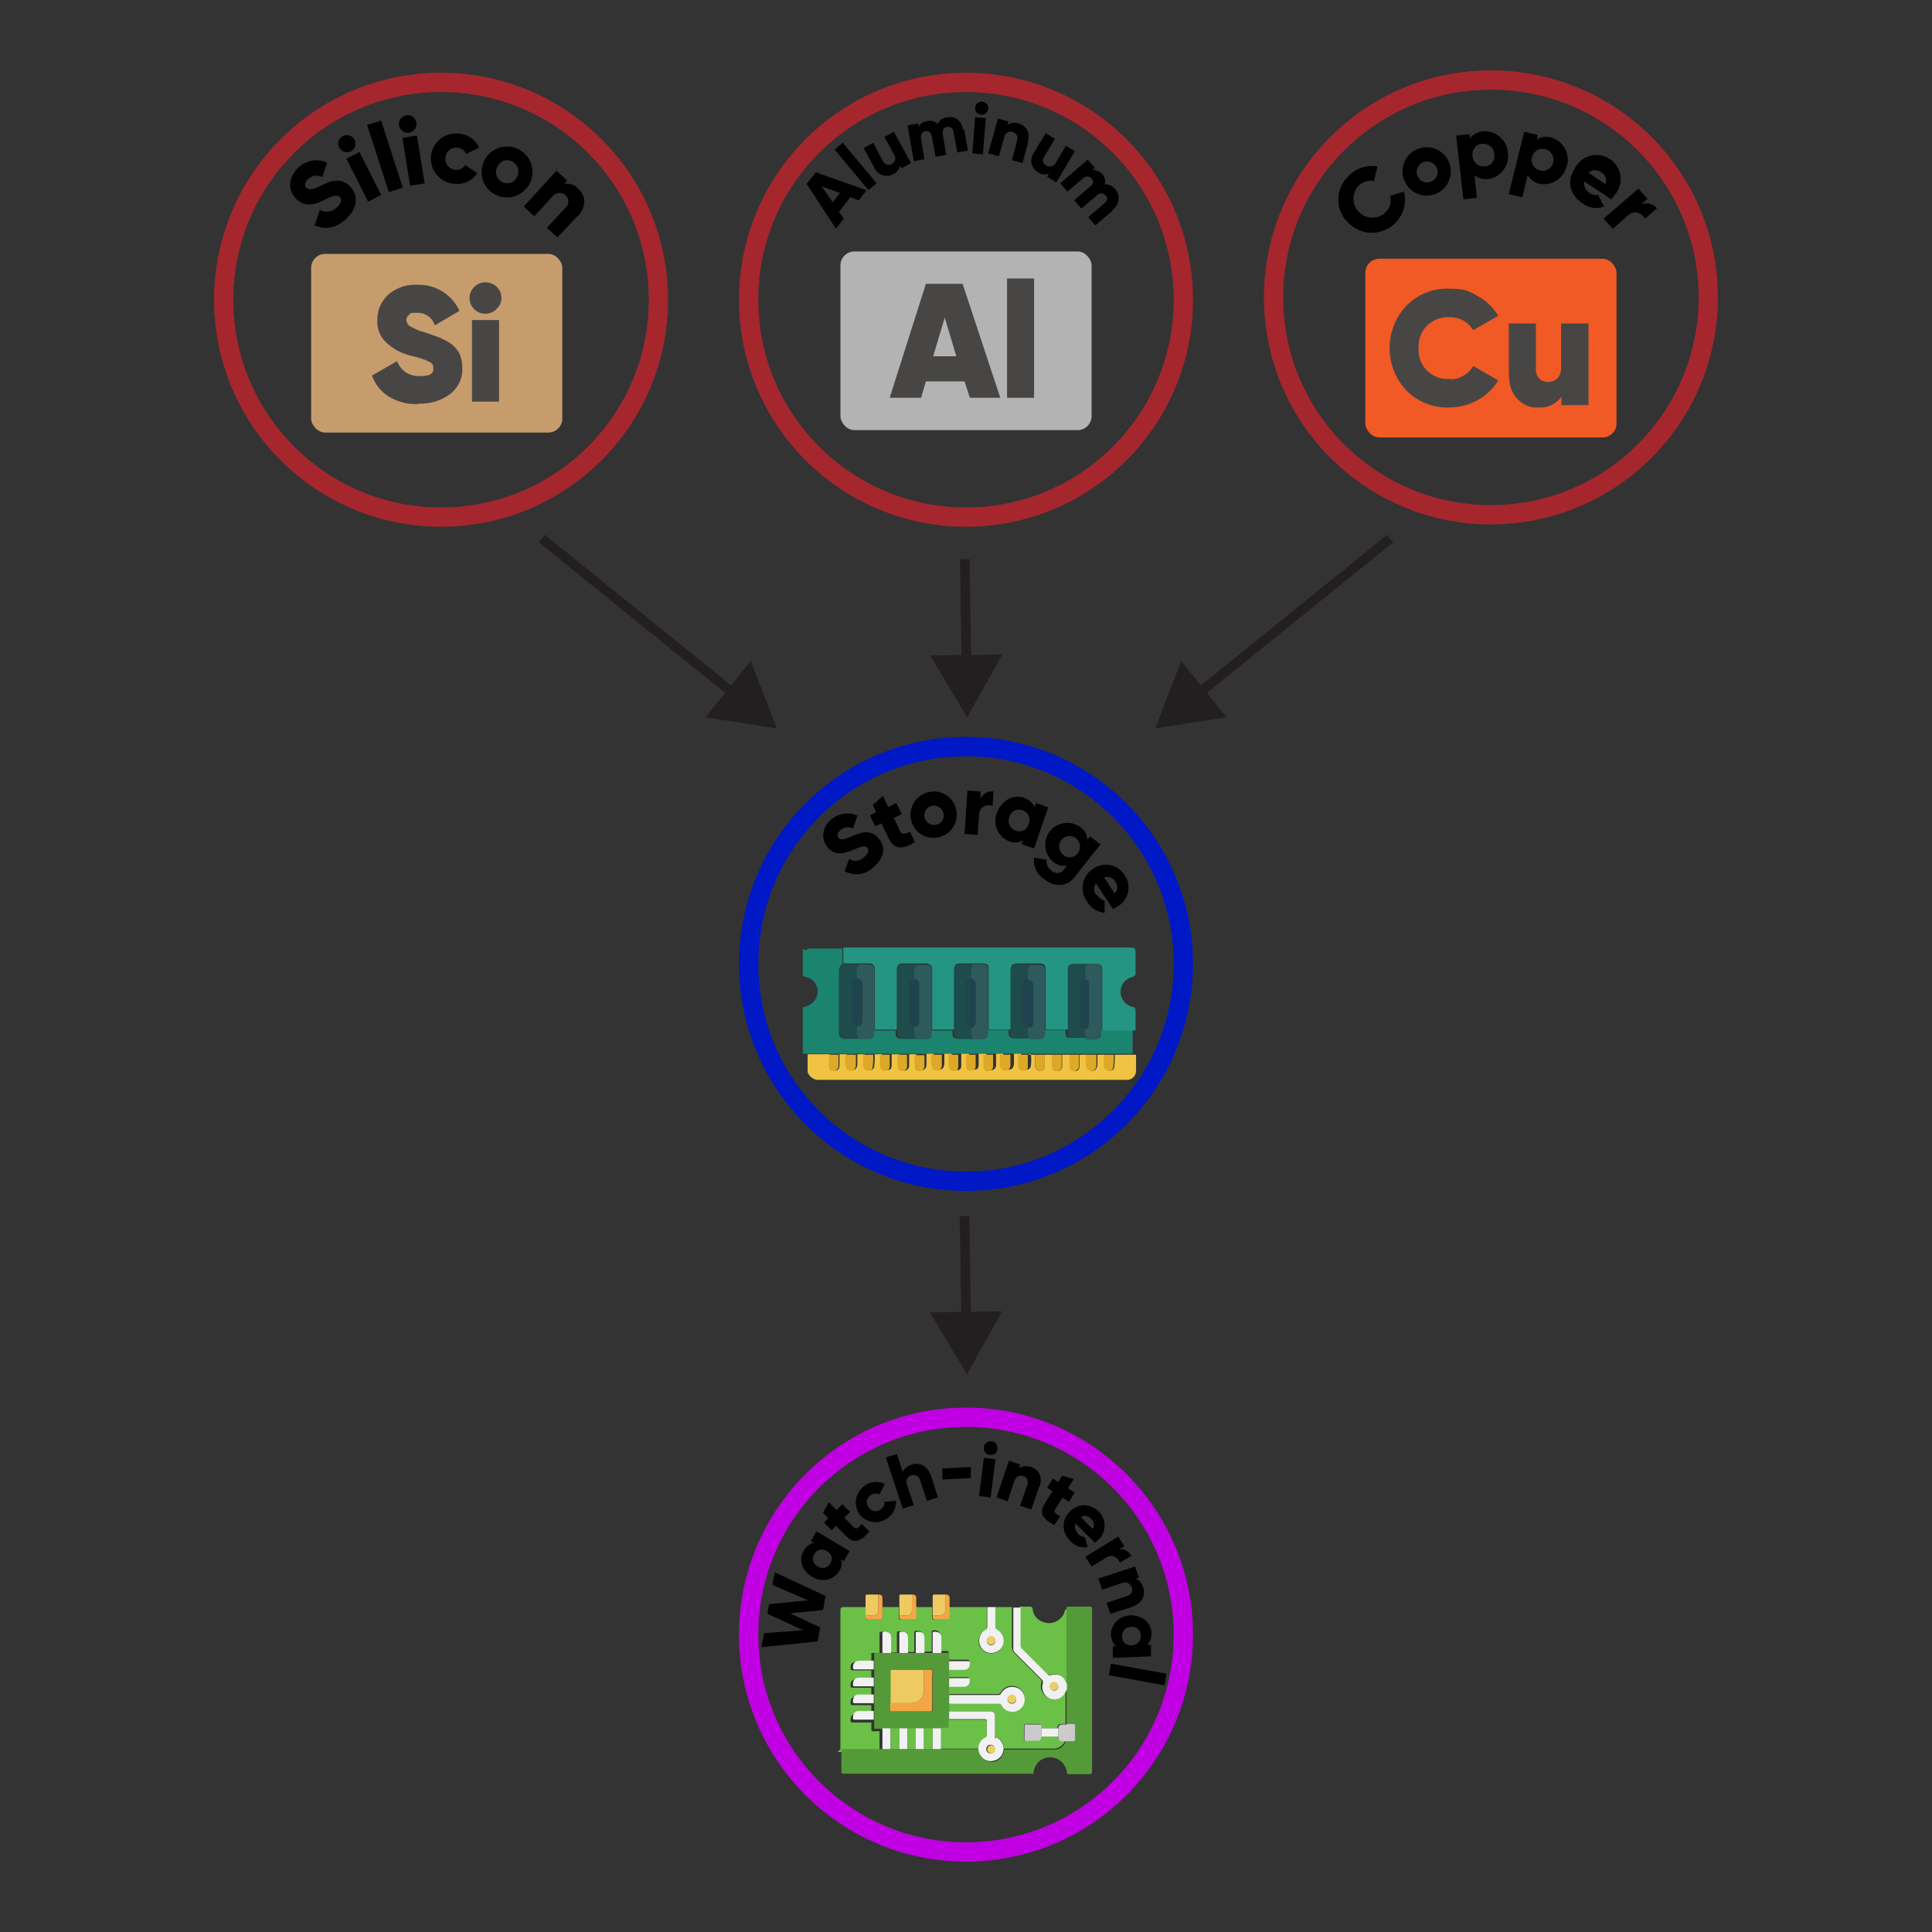 <?xml version="1.0" encoding="UTF-8"?><svg id="Layer_1" xmlns="http://www.w3.org/2000/svg" viewBox="0 0 400 400"><rect x="0" y="0" width="400" height="400" fill="#333333" stroke="none"/><defs><style>.cls-1{stroke:#a5262d;}.cls-1,.cls-2,.cls-3{stroke-width:4px;}.cls-1,.cls-2,.cls-3,.cls-4{stroke-miterlimit:10;}.cls-1,.cls-2,.cls-3,.cls-4,.cls-5{fill:none;}.cls-6{fill:#1f444f;}.cls-2{stroke:#0018c6;}.cls-7{fill:#cbcbcb;}.cls-8{fill:#2d5a5d;}.cls-9{fill:#f2a745;}.cls-10{fill:#dda927;}.cls-3{stroke:#c000e2;}.cls-11{fill:#f15a24;}.cls-12{fill:#1e4b4c;}.cls-13{fill:#c69c6d;}.cls-14{fill:#6bc048;}.cls-4{stroke:#231f20;stroke-width:2px;}.cls-15{fill:#f0f1ef;}.cls-16{fill:#f0f1f0;}.cls-17{fill:#484645;}.cls-18{fill:#2e5a5d;}.cls-19{fill:#b3b3b3;}.cls-20{fill:#f1f1f1;}.cls-21{fill:#edcd67;}.cls-22{fill:#559a38;}.cls-23{fill:#231f20;}.cls-24{fill:#f0c343;}.cls-25{fill:#1a846e;}.cls-26{fill:#dca826;}.cls-27{fill:#249582;}.cls-28{fill:#edcb61;}</style></defs><line class="cls-5" x1="199.7" y1="251.77" x2="200.2" y2="284.55"/><line class="cls-4" x1="199.7" y1="251.77" x2="200.04" y2="273.79"/><polygon class="cls-23" points="192.52 271.71 200.2 284.55 207.48 271.49 192.52 271.71"/><line class="cls-5" x1="199.75" y1="115.77" x2="200.25" y2="148.55"/><line class="cls-4" x1="199.75" y1="115.77" x2="200.09" y2="137.79"/><polygon class="cls-23" points="192.57 135.71 200.25 148.55 207.53 135.49 192.57 135.71"/><line class="cls-5" x1="112.18" y1="111.51" x2="160.82" y2="150.81"/><line class="cls-4" x1="112.18" y1="111.51" x2="152.45" y2="144.05"/><polygon class="cls-23" points="146.05 148.49 160.82 150.82 155.45 136.86 146.05 148.49"/><line class="cls-5" x1="287.82" y1="111.51" x2="239.18" y2="150.81"/><line class="cls-4" x1="287.82" y1="111.51" x2="247.55" y2="144.05"/><polygon class="cls-23" points="244.55 136.86 239.18 150.81 253.95 148.49 244.55 136.86"/><circle class="cls-1" cx="91.32" cy="62.06" r="45"/><path d="m65.22,46.46l1-3c1.15.63,2.58.43,3.5-.5,1.1-1,1-1.7.7-2.1-.6-.6-1.4-.4-3.4.6s-4.1,1.5-5.9-.5c-1.8-2-1.1-4.7.7-6.3,1.58-1.5,3.91-1.9,5.9-1l-1,3c-.95-.52-2.13-.36-2.9.4-.8.7-.8,1.4-.4,1.8s1,.6,3-.4,4.3-1.9,6.2.3c1.8,2,1.2,4.7-1.1,6.7s-4.5,2.1-6.5,1.1l.2-.1Z"/><path d="m70.22,30.56c-.44-.88-.08-1.96.8-2.4.88-.44,1.96-.08,2.4.8.44.88.08,1.96-.8,2.4h0c-.89.39-1.92.04-2.4-.8Zm1.5,2.3l2.7-1.4,4.5,8.9-2.7,1.4-4.5-8.9Z"/><path d="m76,25.86l2.9-.9,4.5,13.9-2.9.9-4.5-13.9Z"/><path d="m82.62,25.96c-.16-.99.51-1.93,1.5-2.09.99-.16,1.93.51,2.09,1.5.16.99-.5,1.92-1.49,2.09-.98.17-1.92-.49-2.1-1.47,0,0,0-.02,0-.03Zm.7,2.6l3-.5,1.6,9.9-3,.5-1.6-9.9Z"/><path d="m89.22,32.56c.13-2.85,2.55-5.06,5.41-4.92.1,0,.2.01.29.02,1.86.09,3.52,1.21,4.3,2.9l-2.7,1.3c-.53-1.13-1.88-1.62-3.01-1.09-.74.35-1.24,1.07-1.29,1.89-.16,1.22.7,2.33,1.92,2.48.06,0,.12.01.18.02.8.07,1.58-.31,2-1l2.5,1.7c-1.02,1.56-2.84,2.41-4.7,2.2-2.88-.17-5.08-2.65-4.91-5.53,0-.06,0-.11.01-.17v.2Z"/><path d="m100.12,33.56c1.13-2.68,4.22-3.94,6.9-2.81,2.68,1.13,3.94,4.22,2.81,6.9-1.13,2.68-4.22,3.94-6.9,2.81,0,0,0,0,0,0-2.66-1.09-3.94-4.14-2.84-6.8.01-.03.03-.07.04-.1Zm7,2.9c.53-1.17.02-2.54-1.14-3.08-.02,0-.04-.02-.06-.02-1.11-.5-2.42,0-2.92,1.11-.03.06-.05.13-.08.19-.56,1.1-.11,2.45.99,3.01.07.03.14.06.21.09,1.11.5,2.42,0,2.92-1.11.03-.06.05-.13.08-.19Z"/><path d="m119.62,44.66l-4.2,4.5-2.2-2,3.9-4.2c.69-.6.76-1.65.16-2.34-.05-.06-.1-.11-.16-.16-.72-.71-1.87-.7-2.57.02-.08.09-.16.18-.23.28l-3.7,4-2.2-2,6.8-7.4,2.2,2-.6.7c1.07-.18,2.17.19,2.9,1,1.5,1.4,1.8,3.6,0,5.6h-.1Z"/><rect class="cls-13" x="64.42" y="52.56" width="52" height="37" rx="2.9" ry="2.9"/><path class="cls-17" d="m86.62,83.66c-2.18.11-4.34-.45-6.2-1.6-1.58-1.02-2.78-2.53-3.4-4.3l5.2-3c.69,1.97,2.62,3.24,4.7,3.1,2.3,0,2.8-.5,2.8-1.6s-.5-1.2-1.6-1.7c-.97-.38-1.98-.68-3-.9-1.91-.44-3.66-1.37-5.1-2.7-1.32-1.19-2.02-2.93-1.9-4.7-.03-2.02.81-3.95,2.3-5.3,1.64-1.39,3.75-2.11,5.9-2,1.87-.07,3.71.42,5.3,1.4,1.54.96,2.76,2.35,3.5,4l-5.1,3c-.5-1.61-2.02-2.67-3.7-2.6-1.7,0-1.3.1-1.6.4-.36.25-.59.66-.6,1.1.05.54.34,1.02.8,1.3,1,.59,2.08,1.03,3.2,1.3,1.1.4,2,.7,2.8,1,.8.34,1.56.74,2.3,1.2.78.55,1.43,1.26,1.9,2.1.41.95.61,1.97.6,3,.11,2.1-.83,4.12-2.5,5.4-1.87,1.4-4.17,2.11-6.5,2l-.1.1Z"/><path class="cls-17" d="m102.82,63.96c-.6.63-1.43.99-2.3,1-1.79.03-3.27-1.4-3.31-3.19-.02-.91.35-1.78,1.01-2.41.61-.6,1.44-.92,2.3-.9.85,0,1.68.32,2.3.9.63.6.99,1.43,1,2.3.02.88-.35,1.72-1,2.3Zm-5.1,19.2v-16.9h5.6v16.9h-5.6Z"/><circle class="cls-1" cx="200" cy="62.06" r="45"/><rect class="cls-19" x="174" y="52.06" width="52" height="37" rx="2.9" ry="2.9"/><path class="cls-17" d="m200.8,82.36l-1.1-3.4h-8l-1,3.4h-6.5l7.5-23.6h7.6l7.8,23.6h-6.3Zm-7.6-8.6h4.8l-2.4-8-2.4,8Z"/><path class="cls-17" d="m208.5,82.36v-24.7h5.6v24.7h-5.6Z"/><path d="m176.1,40.76l-2.4,3.1,1,1.4-1.6,2.1-6.1-9.28,1.9-2.4,10.5,3.7-1.6,2.1-1.6-.6-.1-.12Zm-2.2-.8l-3.8-1.4,2.3,3.3,1.5-1.9Z"/><path d="m172.8,30.96l1.7-1.4,7,8.4-1.7,1.4-7-8.4Z"/><path d="m185,27.16l3.6,6.6-2,1.1-.3-.6c-.11.81-.64,1.49-1.4,1.8-1.33.74-3.01.25-3.75-1.08-.06-.1-.11-.21-.15-.32l-2.2-4,2-1.1,2,3.8c.29.65,1.06.94,1.71.65.03-.01.06-.03.09-.05.67-.32.95-1.12.63-1.79-.04-.07-.08-.15-.13-.21l-2-3.6,2-1.1-.1-.1Z"/><path d="m199.6,26.66l.8,4.5-2.2.4-.8-4.3c-.03-.6-.54-1.05-1.14-1.02-.06,0-.11.01-.16.02-.7.1-1.1.7-.9,1.6l.7,4.2-2.2.4-.8-4.3c-.03-.6-.54-1.05-1.14-1.02-.06,0-.11.01-.16.02-.7.1-1.1.7-.9,1.6l.7,4.2-2.2.4-1.3-7.4,2.2-.4v.7c.42-.66,1.12-1.1,1.9-1.18.76-.23,1.58,0,2.1.6.37-.79,1.13-1.33,2-1.4,1.7-.3,3,.7,3.3,2.6l.2-.22Z"/><path d="m201.9,24.26l2.2.2-.6,7.5-2.2-.2.6-7.5Zm0-2c.08-.75.75-1.29,1.5-1.2.75.08,1.29.75,1.2,1.5s-.75,1.29-1.5,1.2c0,0,0,0,0,0-.72-.05-1.26-.66-1.21-1.38,0-.04,0-.08.01-.12Z"/><path d="m212.9,29.36l-1.2,4.4-2.2-.6,1.1-4.1c.24-.68-.11-1.42-.78-1.66-.04-.01-.08-.03-.12-.04-.69-.26-1.46.08-1.72.76-.04.11-.07.22-.08.34l-1.1,3.9-2.2-.6,2-7.2,2.2.6-.2.7c.67-.47,1.53-.58,2.3-.3,1.49.39,2.38,1.91,2,3.4-.03.1-.06.2-.1.3l.1.1Z"/><path d="m222.5,31.36l-3.8,6.4-1.9-1.2.4-.6c-.77.29-1.63.18-2.3-.3-1.32-.77-1.78-2.46-1.01-3.78.06-.11.13-.22.21-.32l2.4-4,1.9,1.2-2.2,3.7c-.41.5-.34,1.24.16,1.65.07.06.15.11.24.15.63.41,1.48.23,1.89-.4.04-.06.08-.13.11-.2l2.1-3.5,1.9,1.2h-.1Z"/><path d="m230.3,43.66l-3.5,3-1.5-1.7,3.4-2.9c.6-.5.7-1.1.2-1.6-.43-.5-1.18-.55-1.68-.12-.04.04-.08.08-.12.12l-3.2,2.7-1.5-1.7,3.4-2.9c.6-.5.7-1.1.2-1.6-.43-.5-1.18-.55-1.68-.12-.04.04-.08.08-.12.12l-3.2,2.7-1.5-1.7,5.7-4.9,1.5,1.7-.5.4c.76,0,1.49.34,2,.9.54.56.73,1.36.5,2.1.85-.02,1.66.35,2.2,1,1.03,1.19.9,3-.29,4.03-.07.06-.14.11-.21.17l-.1.3Z"/><circle class="cls-1" cx="308.68" cy="61.57" r="45"/><path d="m279.38,46.37c-2.78-2.42-3.08-6.64-.65-9.42.11-.13.23-.26.35-.38,1.53-1.71,3.84-2.51,6.1-2.1l-.7,3c-1.22-.24-2.47.17-3.3,1.1-1.42,1.64-1.24,4.12.4,5.54,1.54,1.33,3.83,1.27,5.3-.14.91-.88,1.26-2.19.9-3.4l2.9-.9c.92,3.67-1.3,7.39-4.97,8.31-2.29.58-4.73-.07-6.43-1.71l.1.1Z"/><path d="m290.88,37.67c-1.21-2.48-.18-5.48,2.31-6.68,2.48-1.21,5.48-.18,6.68,2.31,1.21,2.48.18,5.46-2.29,6.68-2.48,1.22-5.47.19-6.69-2.28,0,0,0-.01,0-.02Zm6.5-3.1c-.57-1.05-1.89-1.45-2.94-.88s-1.45,1.89-.88,2.94c.54,1.01,1.78,1.42,2.82.94,1.08-.48,1.57-1.74,1.09-2.82-.03-.06-.06-.12-.09-.18Z"/><path d="m312.18,31.57c.41,2.62-1.38,5.08-4,5.5-1.04.15-2.09-.14-2.9-.8l.5,4.7-2.8.3-1.5-13.19,2.8-.3v.9c.69-.86,1.7-1.4,2.8-1.5,2.63-.18,4.92,1.81,5.1,4.44,0,.02,0,.04,0,.06v-.11Zm-2.8.3c-.08-1.25-1.16-2.19-2.4-2.11-.03,0-.07,0-.1,0-1.21.08-2.12,1.13-2.03,2.34,0,.09.02.18.03.26.08,1.25,1.16,2.19,2.4,2.11.03,0,.07,0,.1,0,1.21-.08,2.12-1.13,2.03-2.34,0-.09-.02-.18-.03-.26Z"/><path d="m324.38,34.27c-.52,2.58-3.01,4.27-5.6,3.8-1.04-.24-1.94-.89-2.5-1.8l-1.1,4.6-2.8-.7,3.2-12.9,2.8.7-.2.9c.9-.55,1.99-.69,3-.4,2.53.76,3.97,3.43,3.21,5.96,0,.01,0,.02-.01.04v-.2Zm-2.8-.7c.27-1.22-.5-2.44-1.72-2.71-1.22-.27-2.44.5-2.71,1.72-.26,1.19.46,2.37,1.63,2.69,1.18.34,2.41-.33,2.75-1.51.02-.06.03-.13.05-.19h0Z"/><path d="m329,39.97c.57.35,1.24.49,1.9.4l1.2,2.4c-1.52.57-3.22.3-4.5-.7-2.7-1.8-3.2-4.7-1.6-7.1,1.17-2.5,4.14-3.58,6.65-2.42,2.5,1.17,3.58,4.14,2.42,6.65-.2.42-.45.82-.76,1.17-.2.3-.5.6-.7.9l-5.6-3.7c-.16.98.32,1.94,1.2,2.4h-.2Zm3.4-1.9c.37-.91-.02-1.96-.9-2.4-.77-.61-1.88-.57-2.6.1l3.4,2.3h.1Z"/><path d="m343,43.17l-2.4,2.1c-.6-1-2.1-2-3.5-.7l-3.2,2.8-1.9-2.1,7.2-6.2,1.9,2.1-1.3,1.1c1.18-.42,2.5-.06,3.3.9h-.1Z"/><rect class="cls-11" x="282.68" y="53.57" width="52" height="37" rx="2.9" ry="2.9"/><path class="cls-17" d="m300,84.37c-3.29.1-6.48-1.17-8.8-3.5-4.67-4.94-4.67-12.66,0-17.6,2.31-2.36,5.5-3.63,8.8-3.5,3.5,0,4.1.5,5.9,1.5,1.77.96,3.26,2.37,4.3,4.1l-5.2,3c-.48-.83-1.17-1.52-2-2-.92-.49-1.96-.73-3-.7-1.72-.07-3.38.59-4.6,1.8-1.18,1.23-1.8,2.9-1.7,4.6-.23,3.31,2.27,6.17,5.58,6.39.24.02.48.02.72,0,1.05.14,2.12-.11,3-.7.85-.45,1.55-1.15,2-2l5.2,3c-1.04,1.73-2.53,3.14-4.3,4.1-1.84,1.01-3.9,1.53-6,1.5h.1Z"/><path class="cls-17" d="m323.28,66.97h5.6v16.9h-5.6v-1.7c-1.1,1.47-2.86,2.3-4.7,2.2-1.72.12-3.39-.59-4.5-1.9-1.2-1.2-1.7-3-1.7-5.4v-10.1h5.62v9.4c-.06.74.19,1.46.7,2,.48.47,1.13.73,1.8.7.75.01,1.47-.28,2-.8.53-.65.78-1.47.7-2.3v-9h.08Z"/><circle class="cls-2" cx="200" cy="199.57" r="45"/><path class="cls-25" d="m166.9,196.77c.17-.23.42-.37.7-.4h6.8v3.3c-.48.3-.75.84-.7,1.4v12.7c0,.9.4,1.3,1.3,1.3h4.7c.6,0,1.3-.3,1.1-1.2v-.5h4.6v.3c0,1.1.3,1.4,1.4,1.4h4.6c.8,0,1.1-.4,1.2-1.1v-.6h4.6v.3c0,1.2.2,1.4,1.4,1.4h4.3c.9,0,1.3-.4,1.3-1.3v-.5h4.6v.3c0,1.1.3,1.4,1.4,1.4h4.6c.8,0,1.1-.4,1.2-1.2v-.5h4.6v.4c0,1.1.2,1.2,1.2,1.2h2.6c.79.2,1.61.2,2.4,0,.5,0,.8-.4.8-1-.02-.24.02-.48.1-.7h6.8v5h-68.3v-9.6c.31-.05.62-.16.9-.3,1.26-.42,2.13-1.57,2.2-2.9.06-1.36-.8-2.59-2.1-3l-1-.3v-5.6l.7.3Z"/><path class="cls-24" d="m212.8,218.37h1.5v2.3c-.03.52.36.97.88,1,.04,0,.08,0,.12,0,.7,0,1-.3,1-1v-2.3h1.6v2.3c0,.8.3,1.1,1,1.1.55,0,1-.44,1.01-.99,0-.04,0-.07,0-.11v-2.3h1.6v2.2c0,.8.3,1.2,1,1.2s1-.4,1-1.2v-2.2h1.5v2.1c0,.8.4,1.2,1.1,1.2s1-.4,1.1-1.2v-2.1h1.5v2.2c-.01.54.37,1.01.9,1.1.6,0,1-.2,1.1-.8.08-.83.12-1.67.1-2.5h4.4v3.3c.02.98-.72,1.82-1.7,1.9h-63.7c-1.14.15-2.22-.52-2.6-1.6v-3.7h4.6v2.2c0,.8.3,1.2,1,1.2s1-.4,1-1.2v-2.2h1.5v2.1c0,.8.4,1.2,1.1,1.2s1-.4,1.1-1.2v-2.1h1.5v2.2c-.01.54.37,1.01.9,1.1.6,0,1-.2,1.1-.8.08-.83.12-1.67.1-2.5h1.5v2.3c-.03.52.36.97.88,1,.04,0,.08,0,.12,0,.7,0,1-.3,1-1v-2.3h1.6v2.3c0,.8.3,1.1,1,1.1.55,0,1-.44,1.01-.99,0-.04,0-.07,0-.11v-2.3h1.5c-.07.87-.04,1.74.1,2.6.05.44.45.75.89.7,0,0,0,0,.01,0,.7,0,1.1-.4,1.1-1.2v-2.2h1.5v2.1c0,.8.4,1.2,1.1,1.2s1-.4,1.1-1.2v-2.1h1.5v2.3c-.06.55.34,1.04.89,1.1.07,0,.14,0,.21,0,.7,0,.9-.3.9-1.1v-2.3h1.6v2.3c0,.7.3,1,1,1s1-.3,1-1v-2.3h1.6v2.3c0,.8.3,1.1,1,1.1.55,0,1-.44,1.01-.99,0-.04,0-.07,0-.11v-2.3h1.5v2.1c0,.8.4,1.2,1.1,1.2s1-.4,1.1-1.2v-2.1h1.5v2.3c-.04.51.33.95.84,1,.02,0,.04,0,.06,0,.6,0,1-.2,1.1-.8.1-.83.1-1.67,0-2.5l-.6.2Z"/><path class="cls-27" d="m235,213.37h-6.8v-12.8c0-.7-.5-1-1.2-1h-4.6c-1.1,0-1.3.3-1.3,1.3v12.3h-4.6v-12.4c0-.9-.3-1.3-1.3-1.3h-4.4c-1.3,0-1.5.3-1.5,1.5v12.2h-4.6v-12.4c0-1-.3-1.3-1.3-1.3h-4.4c-1.2,0-1.4.2-1.4,1.4v12.3h-4.6v-12.3c0-1-.3-1.3-1.3-1.4h-4.7c-.9,0-1.3.3-1.3,1.3v12.4h-4.6v-12.5c.08-.58-.32-1.12-.9-1.2-.1-.01-.2-.01-.3,0h-5.3v-3.3h59.1c1.3,0,1.4,0,1.4,1.3v3.9c.07.41-.19.81-.6.9-1.48.29-2.53,1.6-2.5,3.1,0,1.49,1.04,2.78,2.5,3.1.36.03.62.34.6.7v4l-.1.2Z"/><path class="cls-12" d="m174.5,199.67h3.4c-.41.38-.6.95-.5,1.5v1.4c-.7,0-.9.5-.9,1.1v7.6c-.11.54.24,1.07.78,1.18.04,0,.08.01.12.02-.07.85.07,1.71.4,2.5h-2.7c-.9,0-1.3-.4-1.3-1.3v-12.7c-.09-.57.19-1.13.7-1.4v.1Z"/><path class="cls-8" d="m225.1,199.67h1.8c.54-.11,1.07.24,1.18.78.01.07.02.15.02.22v12.8c-.2.2-.1.5-.1.7.05.5-.3.94-.8,1-.8.1-1.6.1-2.4,0-.4-.7-.2-1.4-.3-2.1.6,0,.9-.4.9-1.1v-7.89c.06-.55-.34-1.04-.89-1.1,0,0,0,0,0,0v-1.5c-.08-.61.1-1.23.5-1.7l.1-.11Z"/><path class="cls-12" d="m209.2,213.37v-12.2c0-1.2.3-1.5,1.5-1.5h2.6c-.41.38-.6.95-.5,1.5v1.6c-.7,0-1,.3-1.1,1.2v7.4c0,.9.3,1.2,1.1,1.2-.11.82.03,1.66.4,2.4h-2.6c-1.1,0-1.4-.3-1.4-1.4v-.2Z"/><path class="cls-12" d="m185.7,213.37v-12.4c0-.9.3-1.3,1.3-1.3h2.9c-.45.36-.65.95-.5,1.5v1.5c-.7,0-1.1.4-1.1,1.2v7.5c0,.8.4,1.1,1.1,1.2,0,.9-.2,1.7.4,2.5h-2.6c-.9,0-1.4-.3-1.4-1.4v-.3h-.1Z"/><path class="cls-12" d="m197.5,213.37v-12.29c0-1.2.2-1.4,1.4-1.4h2.5c-.25.98-.35,1.99-.3,3-.8.1-1.1.4-1.1,1.2v7.6c0,.7.3,1,1.1,1.2-.05.81.05,1.63.3,2.4h-2.4c-1.2,0-1.4-.2-1.4-1.4v-.3h-.1Z"/><path class="cls-12" d="m224.6,212.77c-.11.71,0,1.44.3,2.1h-2.6c-1.1,0-1.2-.2-1.2-1.2v-12.7c0-1.1.3-1.3,1.3-1.3h2.8c-.47.43-.66,1.08-.5,1.7v1.5c-.8.1-1.1.4-1.1,1.2v7.6c0,.7.3,1,1.1,1.2l-.1-.1Z"/><path class="cls-8" d="m189.7,215.08c-.42-.76-.56-1.65-.4-2.5.7,0,1-.4,1-1.1v-7.6c.06-.55-.35-1.04-.89-1.1-.03,0-.07,0-.11,0v-1.5c-.1-.55.09-1.12.5-1.5h1.8c1,0,1.3.4,1.3,1.4v12.9c0,.8-.4,1.1-1.2,1.1h-2v-.1Z"/><path class="cls-18" d="m212.8,202.87v-1.6c-.05-.55.13-1.09.5-1.5h1.8c.9,0,1.3.4,1.3,1.3v12.9c0,.8-.3,1.2-1.2,1.2h-2c-.38-.74-.52-1.58-.4-2.4.55.06,1.04-.35,1.1-.89,0-.03,0-.07,0-.11v-7.8c0-.55-.44-1-.99-1.01-.04,0-.07,0-.11,0v-.1Z"/><path class="cls-18" d="m177.8,215.08c-.37-.78-.51-1.65-.4-2.5.8-.1,1.1-.4,1.1-1.2v-7.6c0-.7-.3-1-1.1-1.2v-1.4c-.05-.55.13-1.09.5-1.5h1.9c.9,0,1.2.4,1.2,1.2v13c.11.54-.23,1.07-.77,1.19-.11.02-.22.03-.33.01h-2.1,0Z"/><path class="cls-18" d="m201.1,202.67c-.15-1.01-.05-2.04.3-3h1.9c1,0,1.3.3,1.3,1.3v12.9c0,.9-.3,1.2-1.3,1.3h-1.9c-.29-.76-.4-1.59-.3-2.4.55-.05.95-.54.9-1.09,0,0,0,0,0,0v-7.8c.06-.55-.34-1.04-.89-1.1,0,0,0,0,0,0v-.1Z"/><path class="cls-10" d="m195,218.37v2.1c0,.8-.4,1.2-1.1,1.2s-1-.4-1.1-1.2v-2.1h2.2Z"/><path class="cls-10" d="m209.2,218.37v2.1c0,.8-.4,1.2-1.1,1.2s-1-.4-1.1-1.2v-2.1h2.2Z"/><path class="cls-10" d="m212.8,218.37v2.5c0,.46-.36.84-.81.85-.1,0-.19-.01-.29-.05-.51-.05-.9-.48-.9-1v-2.3h2Z"/><path class="cls-10" d="m227,218.37v2.1c0,.8-.4,1.2-1.1,1.2s-1-.4-1.1-1.2v-2.1h2.2Z"/><path class="cls-10" d="m177.2,218.37v2.1c0,.8-.4,1.2-1.1,1.2s-1-.4-1.1-1.2v-2.1h2.2Z"/><path class="cls-10" d="m191.4,218.37v2.2c0,.8-.4,1.2-1.1,1.2-.44.06-.84-.25-.9-.69,0,0,0,0,0-.01-.08-.86-.11-1.73-.1-2.6h2.1v-.1Z"/><path class="cls-10" d="m180.8,218.37c.02.83-.02,1.67-.1,2.5-.03.49-.44.86-.93.83-.06,0-.11-.01-.17-.03-.55-.05-.95-.54-.9-1.09,0,0,0,0,0,0v-2.2h2.1Z"/><path class="cls-10" d="m230.6,218.37c.02.83-.02,1.67-.1,2.5-.03.49-.44.86-.93.83-.06,0-.11-.01-.17-.03-.55-.05-.95-.54-.9-1.09,0,0,0,0,0,0v-2.2h2.1Z"/><path class="cls-26" d="m202,218.37v2.3c0,.7-.3,1-1,1s-1-.3-1-1v-2.3h2Z"/><path class="cls-26" d="m184.2,218.37v2.3c0,.7-.3,1-1,1-.52.03-.97-.36-1-.88,0-.04,0-.08,0-.12v-2.3h2Z"/><path class="cls-26" d="m187.8,218.37v2.3c.06.55-.35,1.04-.89,1.1-.03,0-.07,0-.11,0-.7,0-1-.3-1-1.1v-2.3h2Z"/><path class="cls-26" d="m205.6,218.37v2.3c.06.55-.35,1.04-.89,1.1-.03,0-.07,0-.11,0-.7,0-1-.3-1-1.1v-2.3h2Z"/><path class="cls-26" d="m216.3,218.37v2.3c0,.7-.3,1-1,1-.52.03-.97-.36-1-.88,0-.04,0-.08,0-.12v-2.3h2Z"/><path class="cls-26" d="m219.8,218.37v2.3c.06.55-.35,1.04-.89,1.1-.03,0-.07,0-.11,0-.7,0-1-.3-1-1.1v-2.3h2Z"/><path class="cls-10" d="m173.6,218.37v2.2c.05.6-.4,1.14-1,1.2-.7,0-1-.3-1-1.2v-2.2h2Z"/><path class="cls-26" d="m198.4,218.37v2.3c0,.8-.3,1.1-.9,1.1s-1-.4-1.1-1.1v-2.3h2Z"/><path class="cls-10" d="m223.4,218.37v2.2c.05.6-.4,1.14-1,1.2-.7,0-1-.3-1-1.2v-2.2h2Z"/><path class="cls-6" d="m177.4,202.57c.8.1,1.1.4,1.1,1.2v7.6c0,.7-.3,1-1.1,1.2-.55-.04-.96-.53-.92-1.08,0-.04,0-.08.02-.12v-7.6c-.06-.55.34-1.04.89-1.1,0,0,0,0,0,0v-.1Z"/><path class="cls-6" d="m224.6,212.77c-.8-.1-1.1-.4-1.1-1.2v-7.6c0-.7.3-1,1.1-1.2.6,0,.9.4.9,1.1v7.9c.06.55-.34,1.04-.89,1.1,0,0,0,0,0,0v-.1Z"/><path class="cls-6" d="m212.8,202.87c.55-.06,1.04.35,1.1.89,0,.03,0,.07,0,.11v7.8c0,.55-.44,1-.99,1.01-.04,0-.07,0-.11,0-.7,0-1-.3-1.1-1.2v-7.39c0-.91.3-1.21,1.1-1.21Z"/><path class="cls-6" d="m189.3,202.67c.7,0,1,.4,1,1.1v7.6c.06.55-.35,1.04-.89,1.1-.03,0-.07,0-.11,0-.7,0-1.1-.4-1.1-1.2v-7.5c0-.8.4-1.1,1.1-1.2v.1Z"/><path class="cls-6" d="m201.1,202.67c.6,0,.9.4.9,1.1v7.8c0,.7-.4.9-.9,1.1-.8-.1-1.1-.4-1.1-1.2v-7.6c0-.7.3-1,1.1-1.2Z"/><path d="m174.8,180.57l1-2.7c1,.62,2.3.46,3.1-.4,1-.9,1-1.5.7-1.9-.5-.6-1.2-.4-3,.4-1.8.8-3.8,1.3-5.3-.6-1.5-1.9-.9-4.3.8-5.7,1.49-1.29,3.6-1.61,5.4-.8l-.9,2.7c-.83-.5-1.9-.38-2.6.3-.7.6-.7,1.2-.4,1.6s.9.5,2.7-.3c1.8-.8,3.9-1.6,5.6.4s1,4.2-1.1,6c-1.57,1.56-3.98,1.88-5.9.8l-.1.2Z"/><path d="m185,169.27l1.4,2.9c.3.7,1,.5,2,0l1,2.2c-3,1.8-4.4,1.3-5.5-1l-1.4-2.9-1.3.6-1.1-2.3,1.3-.6-.7-1.5,2.1-1.9,1.1,2.3,1.7-.8,1.1,2.3-1.7.8v-.1Z"/><path d="m188.6,169.57c-.5-2.59,1.2-5.1,3.79-5.6,0,0,0,0,.01,0,2.55-.53,5.04,1.1,5.57,3.65.01.05.02.1.03.15.5,2.59-1.2,5.1-3.79,5.6,0,0,0,0-.01,0-2.55.53-5.04-1.1-5.57-3.65-.01-.05-.02-.1-.03-.15Zm6.7-1.3c-.29-1.07-1.39-1.69-2.46-1.4-1.07.29-1.69,1.39-1.4,2.46.27.99,1.25,1.61,2.26,1.45,1.06-.13,1.81-1.1,1.68-2.15-.01-.12-.04-.23-.08-.35Z"/><path d="m205.7,163.77l-.2,3.1c-1.01-.44-2.19.02-2.63,1.03-.12.27-.18.57-.17.87l-.3,4.1-2.7-.2.6-9,2.7.2v1.6c.39-1.12,1.53-1.79,2.7-1.6v-.1Z"/><path d="m217,167.17l-2.9,8.5-2.6-.9.3-.8c-.88.52-1.96.6-2.9.2-2.31-.95-3.43-3.58-2.5-5.9.9-2.5,3.4-3.9,5.6-3.1.95.32,1.74,1,2.2,1.9l.3-.8,2.6.9h-.1Zm-4,3.4c.45-1.06-.04-2.28-1.1-2.73-.06-.03-.13-.05-.2-.07-1.02-.42-2.19.08-2.61,1.1-.04.1-.07.2-.09.3-.45,1.06.04,2.28,1.1,2.73.06.03.13.05.2.07,1.02.42,2.19-.08,2.61-1.1.04-.1.07-.2.09-.3h0Z"/><path d="m227.8,174.87l-5.3,6.7c-1.9,2.4-4.5,1.9-6.4.4-1.45-.96-2.23-2.67-2-4.4l2.6.4c-.14.84.21,1.7.9,2.2.64.71,1.74.77,2.46.12.14-.12.25-.27.34-.42l.5-.7c-.99.2-2.02-.05-2.8-.7-1.96-1.57-2.27-4.44-.7-6.4,1.57-1.96,4.44-2.27,6.4-.7.81.58,1.29,1.51,1.3,2.5l.6-.7,2.1,1.6v.1Zm-4.7,1.8c.77-.91.66-2.28-.25-3.06-.91-.77-2.28-.66-3.06.25-.77.91-.66,2.28.25,3.06.02.02.04.03.06.05.81.76,2.07.72,2.83-.09.06-.07.12-.14.17-.21Z"/><path d="m227.2,185.37c.34.54.88.93,1.5,1.1v2.5c-1.52-.09-2.88-.96-3.6-2.3-1.57-2.06-1.18-5,.88-6.57.1-.08.21-.15.32-.23,2.07-1.47,4.93-.98,6.4,1.09.07.1.14.2.2.31,1.37,2.09.79,4.9-1.3,6.27-.07.04-.13.09-.2.13-.3.23-.64.39-1,.5l-3.5-5.3c-.52.76-.48,1.78.1,2.5h.2Zm3.6-.4c.63-.66.67-1.69.1-2.4-.43-.83-1.42-1.22-2.3-.9l2.1,3.2.1.1Z"/><circle class="cls-3" cx="200" cy="338.43" r="45"/><path d="m157.7,340.73l.5-2.6,8.1-.6-7.4-3.4.3-2,8.1-.8-7.4-3.2.5-2.6,10.5,4.9-.5,2.9-6.8.7,6.2,2.9-.5,2.9-11.6,1.2v-.3Z"/><path d="m169,317.03l6.9,4.1-1.2,2.1-.6-.4c.3.8.2,1.6-.4,2.5-1.1,1.8-3.5,2.4-5.6,1.1-2.1-1.2-2.8-3.6-1.7-5.4.5-.9,1.3-1.4,2.1-1.6l-.6-.4,1.2-2.1-.1.1Zm2.2,4.1c-1-.6-2.1-.3-2.6.6-.6,1-.3,2,.7,2.6s2.1.3,2.6-.6c.6-1,.3-2-.7-2.6Z"/><path d="m174.8,314.23l2,2c.5.5,1,.1,1.6-.7l1.6,1.5c-2,2.5-3.3,2.5-4.9.9l-2-2-.9.9-1.6-1.6.9-.9-1.1-1.1,1.2-2.2,1.6,1.6,1.2-1.2,1.6,1.6-1.2,1.2Z"/><path d="m177.9,313.43c-1.3-2-.8-4.5,1.2-5.9,1.3-.9,2.9-.9,4.1-.3l-1.1,2.2c-.5-.3-1.2-.3-1.8.1-.9.6-1.1,1.6-.5,2.5s1.7,1.1,2.5.5c.6-.4.9-1,.8-1.6l2.4-.2c.1,1.4-.6,2.9-1.9,3.7-2,1.3-4.5.8-5.9-1.2l.2.2Z"/><path d="m192.7,305.33l1.5,4.7-2.3.7-1.4-4.3c-.3-.9-1-1.2-1.8-1-.8.3-1.3,1-.9,2l1.4,4.2-2.3.7-3.5-10.6,2.3-.7,1.2,3.8c.2-.7.9-1.3,1.9-1.6,1.5-.5,3.2.2,3.9,2.2v-.1Z"/><path d="m194.9,304.03l6.1-.3v2.3c.1,0-5.9.3-5.9.3v-2.3h-.2Z"/><path d="m203.7,301.83l2.4.3-1,7.9-2.4-.3,1-7.9Zm0-2.2c.1-.8.8-1.3,1.6-1.2.8,0,1.3.8,1.2,1.6,0,.8-.8,1.3-1.6,1.2s-1.3-.8-1.2-1.6Z"/><path d="m215.1,307.93l-1.6,4.6-2.3-.8,1.5-4.3c.3-.9-.1-1.6-.8-1.8-.8-.3-1.6,0-1.9,1.1l-1.4,4.1-2.3-.8,2.6-7.6,2.3.8-.2.7c.6-.4,1.5-.5,2.5-.2,1.5.5,2.5,2.1,1.7,4.1l-.1.1Z"/><path d="m220,310.03l-1.5,2.4c-.4.6,0,1,1,1.5l-1.2,1.8c-2.8-1.4-3.1-2.7-1.9-4.6l1.5-2.4-1.1-.7,1.2-1.9,1.1.7.8-1.3,2.4.7-1.2,1.9,1.4.9-1.2,1.9-1.4-.9h.1Z"/><path d="m223.1,317.53c.5.5,1,.7,1.5.7l.6,2.1c-1.3.2-2.6-.2-3.6-1.3-1.9-1.9-1.8-4.4-.1-6.1,1.7-1.7,4.2-1.7,6,0,1.6,1.7,1.6,4.2-.1,5.9-.2.2-.5.4-.7.6l-4-4c-.4.8,0,1.5.6,2.2l-.2-.1Zm3.1-1c.5-.8.2-1.6-.3-2.1-.6-.6-1.4-.8-2.1-.3l2.4,2.4Z"/><path d="m234.2,322.13l-2.3,1.4c-.4-.9-1.5-1.9-2.8-1.1l-3.1,1.9-1.3-2,6.8-4.2,1.3,2-1.2.7c1.1-.3,2.1.4,2.6,1.2v.1Z"/><path d="m234.6,332.63l-4.7,1.5-.8-2.3,4.3-1.4c.9-.3,1.2-1.1.9-1.8-.3-.8-1-1.2-2-.9l-4.1,1.4-.8-2.3,7.6-2.5.8,2.3-.7.2c.7.2,1.3.9,1.6,1.9.5,1.5-.2,3.2-2.2,3.9h.1Z"/><path d="m238.4,342.93l-8,.3v-2.4h.7c-.6-.5-1-1.3-1.1-2.4,0-2.1,1.7-3.9,4.1-4,2.4,0,4.3,1.6,4.3,3.7,0,1.1-.3,1.9-.9,2.4h.8v2.4h.1Zm-4.1-2.3c1.2,0,1.9-.9,1.9-2s-.8-1.9-2-1.8c-1.2,0-1.9.9-1.9,2s.8,1.9,2,1.8Z"/><path d="m241.5,346.53l-.4,2.4-11.5-2.1.4-2.4,11.5,2.1Z"/><path class="cls-14" d="m174,362.13v-28.8c0-.5.2-.6.7-.6h4.5v2c0,.5,0,.6.6.6h2.4c.4,0,.5,0,.5-.5v-2.1h3.4v2c0,.5,0,.6.6.6h2.4c.4,0,.5,0,.5-.5v-2.1h3.4v2c0,.5,0,.6.6.6h2.4c.4,0,.5,0,.5-.5v-2.1h7.8v4c0,.4,0,.6-.4.8-1,.6-1.5,1.8-1.2,2.9.4,1.4,1.8,2.2,3.2,1.8,1.4-.4,2.2-1.8,1.8-3.2-.2-.7-.6-1.2-1.2-1.6-.2-.1-.4-.2-.4-.6v-4.1h3.4v8.2c0,.5.2,1,.5,1.3l5.4,5.4c.3.3.3.5.2.8-.5,1.6.8,3.2,2.4,3.3,1.2,0,2.1-.6,2.6-2.1v7.3h-.8c-.6,0-.9.3-.9.9h-3.4v-.3c0-.5,0-.6-.6-.6h-2.4c-.3,0-.5,0-.5.4v2.6c0,.4.1.5.5.4h2.2q.8,0,.8-.9h3.5c0,.6.3.9.9.9h.6c-.2.9-1.3,1.7-2.3,1.7h-10.4c0-1.1-.5-1.9-1.5-2.3-.3-.1-.3-.3-.3-.5v-3.9c0-.7-.3-1-1-1h-8.5v-1.8h10c.4,0,.6,0,.8.4.5,1,1.8,1.5,2.9,1.2,1.4-.4,2.2-1.8,1.8-3.2-.2-.9-1-1.6-1.9-1.8-1.1-.3-2.3.2-2.9,1.2-.2.4-.4.4-.8.4h-10v-1.7h3q1.4,0,1.3-1.4c0-.3-.1-.4-.4-.4h-3.9v-1.8h3q1.4,0,1.3-1.4c0-.3-.1-.4-.4-.4h-3.9v-1.4c0-.3,0-.4-.3-.4h-1.4v-3q0-1.4-1.4-1.3c-.3,0-.4.1-.4.4v4h-1.8v-3q0-1.4-1.4-1.3c-.3,0-.4.1-.4.4v4h-1.8v-3q0-1.4-1.4-1.3c-.3,0-.4.1-.4.4v4h-1.8v-3q0-1.4-1.4-1.3c-.3,0-.4.1-.4.4v4h-1.4c-.3,0-.4,0-.3.4v1.4h-3q-1.4,0-1.3,1.4c0,.3.1.4.4.4h3.9v1.8h-3q-1.4,0-1.3,1.4c0,.3.1.4.4.4h3.9v1.8h-3q-1.4,0-1.3,1.4c0,.3.1.4.4.4h3.9v1.8h-3q-1.4,0-1.3,1.4c0,.3.1.4.4.4h3.9v1.4c0,.3,0,.4.3.4h1.4v4.3h-8.7l.6-.6Z"/><path class="cls-22" d="m174,362.13h28.6c0,.5.2,1,.5,1.5.6.9,1.7,1.3,2.8,1.1,1.2-.3,1.8-1.2,2-2.5h10.4c1.1,0,2.1-.8,2.3-1.7h1.6c.3,0,.4,0,.4-.4v-2.8c0-.3-.1-.4-.4-.4h-1.4v-23.7c0-.5,0-.6.6-.6h4.1c.5,0,.6,0,.6.6v33.5c0,.5-.1.6-.6.6h-4.2c-.3,0-.4,0-.4-.4-.3-1.8-1.7-3.1-3.5-3.1s-3.2,1.3-3.4,3.1c0,.3-.1.4-.4.3h-38.8c-.5,0-.6,0-.6-.6v-4.6l-.2.1Z"/><path class="cls-14" d="m220.8,333.23v15.4c-.7-1.8-1.5-2.2-3.5-1.9-.2,0-.3,0-.5-.2-1.8-1.8-3.5-3.5-5.3-5.3-.2-.1-.3-.3-.3-.6v-8h1.9c.5,0,.7.1.7.6.2,1.3,1,2.2,2.2,2.6,1.8.7,3.7-.3,4.4-2v-.1c0-.2.1-.3.2-.5h.2Z"/><path class="cls-15" d="m211.3,332.73v8c0,.2.1.4.3.6,1.8,1.8,3.5,3.5,5.3,5.3.1.1.2.3.5.2,2-.4,2.8.1,3.5,1.9v1c-.6,1.4-1.4,2.1-2.6,2.1-1.7,0-2.9-1.7-2.4-3.3.1-.4,0-.6-.2-.8-1.8-1.8-3.6-3.6-5.4-5.4-.4-.3-.6-.8-.5-1.3v-8.2h1.8l-.3-.1Zm6.9,17.3c.5,0,.9-.4.9-.8s-.4-.9-.8-.9c-.5,0-.9.4-.9.8h0c0,.5.4.9.8.9Z"/><path class="cls-16" d="m206.1,332.73v4.1c0,.4.2.4.4.6,1.2.7,1.7,2.3,1,3.5s-2.3,1.7-3.5,1c-.6-.3-1-.9-1.2-1.6-.3-1.1.2-2.3,1.2-2.9.4-.2.4-.4.4-.8v-3.9h1.8-.1Zm-.9,6.1c-.5,0-.9.4-.9.9s.4.9.9.9.9-.4.9-.9h0c0-.5-.4-.9-.9-.9h0Z"/><path class="cls-28" d="m179.2,334.43v-3.9c0-.3,0-.4.4-.4h2.2v3.3c0,.6-.3,1-1,1-.5,0-1.1,0-1.6,0Z"/><path class="cls-28" d="m186.2,334.43v-3.9c0-.3,0-.4.4-.4h2.2v3.3c0,.6-.3,1-1,1-.5,0-1.1,0-1.6,0Z"/><path class="cls-28" d="m193.1,334.43v-3.9c0-.3.1-.4.4-.4h2.2v3.3c0,.6-.3,1-1,1-.5,0-1.1,0-1.6,0Z"/><path class="cls-9" d="m186.2,334.43h1.6c.6,0,1-.3,1-1v-3.3h.1c.53,0,.8.23.8.7v4c0,.4-.1.5-.5.5h-2.4c-.5,0-.6-.2-.6-.6,0,0,0-.2,0-.3Z"/><path class="cls-9" d="m179.2,334.43h1.6c.6,0,1-.3,1-1v-3.3h.1c.53,0,.8.23.8.7v4c0,.4-.1.5-.5.5h-2.4c-.5,0-.6-.2-.6-.6v-.3Z"/><path class="cls-9" d="m193.1,334.43h1.6c.6,0,1-.3,1-1v-3.3h.1c.53,0,.8.23.8.7v4c0,.4-.1.5-.5.5h-2.4c-.5,0-.6-.2-.6-.6,0,0,0-.2,0-.3Z"/><path class="cls-22" d="m194.8,342.23h1.4c.3,0,.4,0,.3.4v14.9c0,.3,0,.4-.3.4h-14.9c-.3,0-.4,0-.3-.4v-14.9c0-.3,0-.4.3-.4h13.5Zm-10.4,10.4v1.3c0,.4.1.4.5.4h7.7c.4,0,.5-.1.5-.5v-6.5c0-.5.2-1.2-.1-1.6s-1.1,0-1.6,0h-6.5c-.3,0-.4,0-.4.4v6.5h-.1Z"/><path class="cls-16" d="m196.5,356.03v-1.7h8.5c.7,0,1,.3,1,1v3.9c0,1.3,0,.4.3.5,1,.5,1.4,1.3,1.5,2.3-.1,1.3-.8,2.2-2,2.5-1.1.3-2.2-.1-2.8-1.1-.3-.4-.4-.9-.5-1.5,0-1.1.5-1.9,1.5-2.3.2-.1.3-.3.3-.5v-2.6c0-.5,0-.6-.6-.6h-7.2v.1Zm9.5,6.1c0-.5-.4-.9-.9-.9s-.9.4-.9.9.4.9.9.9h0c.5,0,.8-.4.8-.9h.1Z"/><path class="cls-16" d="m196.5,352.63v-1.7h10c.4,0,.6,0,.8-.4.6-1,1.7-1.5,2.9-1.2,1.4.3,2.2,1.7,1.9,3.1-.2.9-.9,1.6-1.8,1.9-1.2.3-2.4-.2-2.9-1.2-.2-.4-.4-.4-.8-.4h-10l-.1-.1Zm13-1.7c-.5,0-.9.4-.9.9s.4.9.9.9.9-.4.9-.9h0c0-.5-.4-.8-.9-.8h0v-.1Z"/><path class="cls-7" d="m215.6,359.53c0,.6-.27.9-.8.9h-2.2c-.3,0-.5,0-.5-.4v-2.6c0-.4.1-.5.5-.4h2.4c.5,0,.7.1.6.6v2-.1Z"/><path class="cls-7" d="m220.8,356.93h1.4c.3,0,.4,0,.4.4v2.8c0,.3-.1.4-.4.4h-2.2c-.6,0-.9-.3-.9-.9v-1.7c0-.6.3-.9.9-.9h.9l-.1-.1Z"/><path class="cls-20" d="m194.8,342.23h-1.7v-4c0-.3,0-.4.4-.4q1.4,0,1.4,1.3v3l-.1.1Z"/><path class="cls-20" d="m180.9,343.93v1.7h-3.9c-.3,0-.4,0-.4-.4q0-1.4,1.3-1.4h3v.1Z"/><path class="cls-20" d="m196.5,345.63v-1.7h3.9c.3,0,.4,0,.4.4q0,1.4-1.3,1.4h-3v-.1Z"/><path class="cls-20" d="m180.9,347.43v1.7h-3.9c-.3,0-.4,0-.4-.4q0-1.4,1.3-1.4h3v.1Z"/><path class="cls-20" d="m196.5,349.13v-1.7h3.9c.3,0,.4,0,.4.4q0,1.4-1.3,1.4h-3v-.1Z"/><path class="cls-20" d="m180.9,350.93v1.7h-3.9c-.3,0-.4,0-.4-.4q0-1.4,1.3-1.4h3v.1Z"/><path class="cls-20" d="m180.9,354.33v1.7h-3.9c-.3,0-.4,0-.4-.4q0-1.4,1.3-1.4h3v.1Z"/><path class="cls-20" d="m184.4,342.23h-1.7v-4c0-.3,0-.4.4-.4q1.4,0,1.4,1.3v3l-.1.1Z"/><path class="cls-20" d="m187.9,342.23h-1.7v-4c0-.3,0-.4.4-.4q1.4,0,1.4,1.3v3l-.1.1Z"/><path class="cls-20" d="m182.7,357.83h1.7v4.3h-1.7v-4.3Z"/><path class="cls-20" d="m191.3,342.23h-1.7v-4c0-.3,0-.4.4-.4q1.4,0,1.4,1.3v3l-.1.1Z"/><path class="cls-20" d="m219.1,357.83v1.7h-3.5v-1.7h3.5Z"/><path class="cls-14" d="m196.5,356.03h7.2c.5,0,.6.2.6.6v2.6c0,.2,0,.4-.3.5-1,.5-1.4,1.3-1.5,2.3h-7.8v-4.3h1.4c.3,0,.4,0,.3-.4v-1.4l.1.1Z"/><path class="cls-14" d="m184.4,362.13v-4.3h1.8v4.3h-1.8Z"/><path class="cls-20" d="m186.2,362.13v-4.3h1.7v4.3h-1.7Z"/><path class="cls-14" d="m187.9,362.13v-4.3h1.8v4.3h-1.8Z"/><path class="cls-20" d="m189.6,362.13v-4.3h1.7v4.3h-1.7Z"/><path class="cls-20" d="m194.8,357.83v4.3h-1.7v-4.3h1.7Z"/><path class="cls-14" d="m193.1,357.83v4.3h-1.8v-4.3h1.8Z"/><path class="cls-21" d="m218.2,350.03c-.5,0-.9-.4-.9-.9s.4-.9.9-.9.9.4.9.9h0c0,.5-.4.8-.9.8v.1Z"/><path class="cls-21" d="m205.2,338.73c.5,0,.9.4.9.9s-.4.9-.9.9-.9-.4-.9-.9h0c0-.5.4-.9.9-.8h0v-.1Z"/><path class="cls-28" d="m184.4,352.63v-6.5c0-.3,0-.4.4-.4h6.5v4.1c0,1.7-1.1,2.8-2.8,2.8h-4.1Z"/><path class="cls-9" d="m184.4,352.63h4.1c1.7,0,2.8-1.1,2.8-2.8v-4.1c.6,0,1.3-.2,1.6,0s.1,1,.1,1.6v6.5c0,.4-.1.5-.5.5h-7.7c-.3,0-.5,0-.5-.4v-1.3h.1Z"/><path class="cls-21" d="m206.1,362.13c0,.5-.4.9-.8.9-.5,0-.9-.4-.9-.8,0-.5.4-.9.8-.9h0c.5,0,.9.4.9.8Z"/><path class="cls-21" d="m209.5,350.83c.5,0,.9.4.9.9s-.4.9-.9.9-.9-.4-.9-.9h0c0-.5.4-.9.9-.9Z"/></svg>